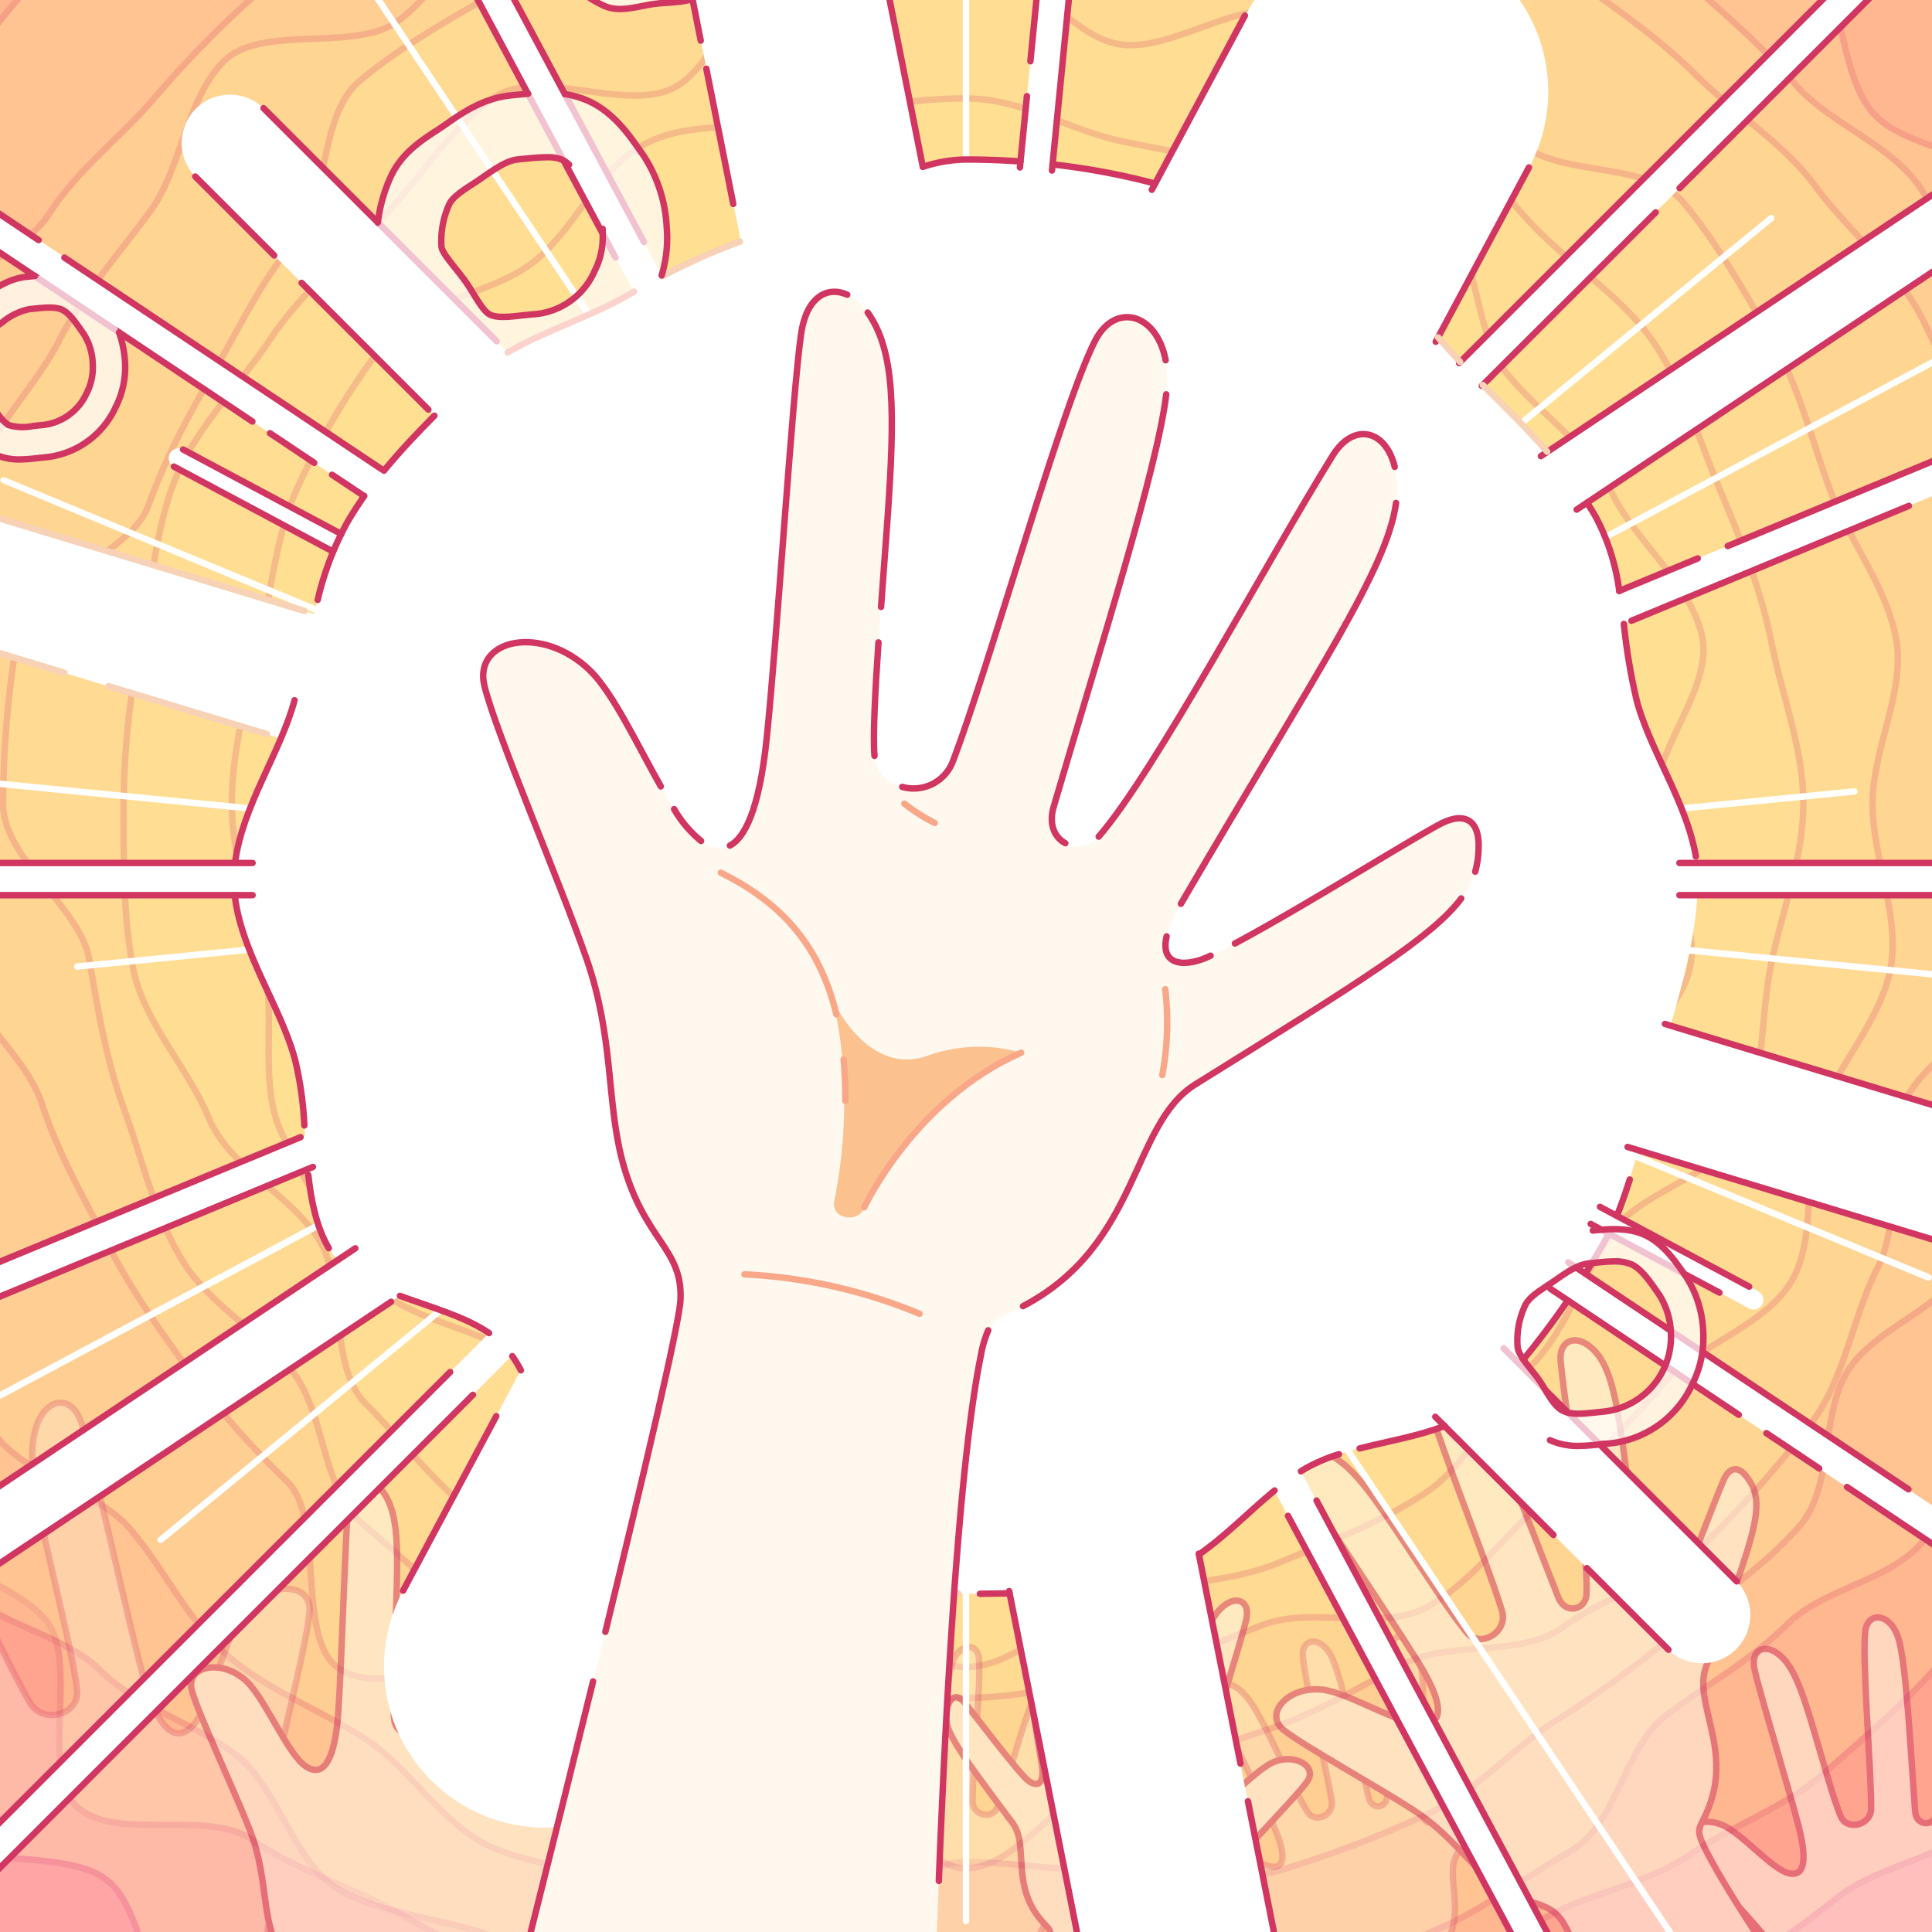 <svg id="Layer_1" data-name="Layer 1" xmlns="http://www.w3.org/2000/svg" xmlns:xlink="http://www.w3.org/1999/xlink" viewBox="0 0 300 300"><defs><style>.cls-1,.cls-11,.cls-12,.cls-16,.cls-6{fill:none;}.cls-2{clip-path:url(#clip-path);}.cls-3{fill:#ff898d;}.cls-4{opacity:0.3;}.cls-5{fill:#ffe394;}.cls-6,.cls-8,.cls-9{stroke:#d03661;}.cls-11,.cls-12,.cls-16,.cls-6,.cls-8,.cls-9{stroke-linecap:round;stroke-linejoin:round;}.cls-7,.cls-9{opacity:0.5;}.cls-14,.cls-8,.cls-9{fill:#fff8ee;}.cls-10,.cls-13{fill:#fff;}.cls-11{stroke:#f7d2b6;}.cls-12{stroke:#f46a54;}.cls-13{opacity:0.7;}.cls-15{fill:#fbc290;}.cls-16{stroke:#f9a789;}</style><clipPath id="clip-path"><rect class="cls-1" width="300" height="300"/></clipPath></defs><g class="cls-2"><rect class="cls-3" x="-8" y="-4.8" width="317.62" height="309.27"/><g class="cls-4"><path class="cls-5" d="M150,333.69c-8.25,0-16.38-7.2-24.37-8.16-8.17-1-17.25,1.9-25.09,0s-12-15.89-19.52-18.77-13.73-6.83-20.91-10.62S45.72,290.22,39,285.59s-21,.4-27-5,.45-23-5-29.15-15.54-7.34-20.18-14.05-13.26-10.79-17.07-18S-39,205.22-41.91,197.56s8.23-19.05,6.27-27-20.23-12.47-21.22-20.64c-1-8,11.1-16.86,11.1-25.11S-47.2,109-46.24,101c1-8.17-8-18.18-6.07-26s5.2-16.23,8.08-23.79A210.82,210.82,0,0,1-33.77,28.35C-30,21.12-23.6,14.85-19,8.16s4.24-18.44,9.64-24.53S15.25-15,21.35-20.44s8.08-15.1,14.79-19.75,8.13-18.89,15.36-22.7S68-68.37,75.64-71.28,91.58-78,99.55-79.92s17.46,1.26,25.63.27c8-1,16.57,2.17,24.82,2.17s15.44,8.32,23.44,9.28c8.17,1,16.43-2.55,24.27-.62s20.41-8.84,28-6,10,18.82,17.17,22.6,19.54-.18,26.22,4.45,2.63,22.85,8.72,28.25,16.12,5.89,21.52,12a196.19,196.19,0,0,1,15,18.86C319,18.06,320.2,26.26,324,33.49s2.25,15.72,5.16,23.38,7.25,13.53,9.22,21.5,2.56,14.94,3.55,23.11c1,8,8.86,15.06,8.86,23.31S343,140.12,342,148.11c-1,8.17,0,15.69-1.93,23.53s4.94,18.45,2.06,26-15.37,10.73-19.15,17.9,0,18.79-4.59,25.48S306.35,252.43,301,258.52s-11.56,11.33-17.66,16.74-14,8-20.74,12.62-14.74,5.75-22,9.56-9.14,19-16.79,21.93-19.67-9.24-27.63-7.28-12.28,23.53-20.45,24.52C167.71,337.57,158.25,333.69,150,333.69Z"/><path class="cls-6" d="M150,333.69c-8.25,0-16.38-7.2-24.37-8.16-8.17-1-17.25,1.9-25.09,0s-12-15.89-19.52-18.77-13.73-6.83-20.91-10.62S45.72,290.22,39,285.59s-21,.4-27-5,.45-23-5-29.15-15.54-7.34-20.18-14.05-13.26-10.79-17.07-18S-39,205.22-41.91,197.56s8.23-19.05,6.27-27-20.23-12.47-21.22-20.64c-1-8,11.1-16.86,11.1-25.11S-47.2,109-46.24,101c1-8.17-8-18.18-6.07-26s5.2-16.23,8.08-23.79A210.82,210.82,0,0,1-33.77,28.35C-30,21.12-23.6,14.85-19,8.16s4.24-18.44,9.64-24.53S15.25-15,21.35-20.44s8.08-15.1,14.79-19.75,8.13-18.89,15.36-22.7S68-68.37,75.64-71.28,91.58-78,99.55-79.92s17.46,1.26,25.63.27c8-1,16.57,2.17,24.82,2.17s15.44,8.32,23.44,9.28c8.17,1,16.43-2.55,24.27-.62s20.41-8.84,28-6,10,18.82,17.17,22.6,19.54-.18,26.22,4.45,2.63,22.85,8.72,28.25,16.12,5.89,21.52,12a196.19,196.19,0,0,1,15,18.86C319,18.06,320.2,26.26,324,33.49s2.25,15.72,5.16,23.38,7.25,13.53,9.22,21.5,2.56,14.94,3.55,23.11c1,8,8.86,15.06,8.86,23.31S343,140.12,342,148.11c-1,8.17,0,15.69-1.93,23.53s4.94,18.45,2.06,26-15.37,10.73-19.15,17.9,0,18.79-4.59,25.48S306.35,252.43,301,258.52s-11.56,11.33-17.66,16.74-14,8-20.74,12.62-14.74,5.75-22,9.56-9.14,19-16.79,21.93-19.67-9.24-27.63-7.28-12.28,23.53-20.45,24.52C167.71,337.57,158.25,333.69,150,333.69Z"/></g><g class="cls-4"><path class="cls-5" d="M150,321.54c-8.29,0-17-5.78-25-6.83a195.09,195.09,0,0,1-24.51-5.1c-8-2.14-15.95-5.55-23.45-8.66s-17.36-3.44-24.4-7.52-9.5-16-16-20.94-15.39-7.42-21.17-13.2S-2.21,251.9-7.19,245.41s-4.78-17.65-8.89-24.74S-28,207.42-31.18,199.83s5.07-19.34,2.94-27.29,2.12-16.23,1-24.42c-1-8-17.06-15-17.06-23.33s3.33-17,4.38-25C-38.8,91.61-29.79,85-27.69,77.19S-25.37,61-22.25,53.45s7.57-14.32,11.65-21.36S-8.17,13.71-3.19,7.24a201.66,201.66,0,0,1,16.63-19c5.78-5.77,22,.68,28.49-4.31S49.3-33.27,56.39-37.37,66.69-54.89,74.27-58s21,10.25,28.93,8.12,13.11-18,21.3-19.06c8-1,17.21,10.84,25.5,10.84s15.37,4.35,23.38,5.4c8.18,1.07,16.15-1.34,24,.76s16.94.28,24.44,3.4,16.94,3.38,24,7.46,7,18.51,13.49,23.49,15.84,5.76,21.62,11.53,4.55,16.68,9.54,23.16,19.12,6.16,23.23,13.25a190.14,190.14,0,0,1,10.95,22.17c3.12,7.49-3.23,17.88-1.1,25.83s13.26,13.57,14.33,21.76c1.05,8-1.3,16.44-1.3,24.72s-5.4,15.71-6.45,23.71c-1.07,8.19,13.56,19.79,11.46,27.61s-15.38,12.85-18.5,20.35-7.87,14.28-11.95,21.32-7.31,14.73-12.28,21.19-15.61,7.48-21.39,13.25-12.32,9.17-18.81,14.16-7.66,16.92-14.75,21-13.79,9.29-21.37,12.44-14.56,9.4-22.51,11.53-17.52-3.21-25.71-2.13C166.28,310.28,158.29,321.54,150,321.54Z"/><path class="cls-6" d="M150,321.54c-8.29,0-17-5.78-25-6.83a195.09,195.09,0,0,1-24.51-5.1c-8-2.14-15.95-5.55-23.45-8.66s-17.36-3.44-24.4-7.52-9.5-16-16-20.94-15.39-7.42-21.17-13.2S-2.21,251.9-7.19,245.41s-4.78-17.65-8.89-24.74S-28,207.42-31.18,199.83s5.07-19.34,2.94-27.29,2.12-16.23,1-24.42c-1-8-17.06-15-17.06-23.33s3.33-17,4.38-25C-38.8,91.61-29.79,85-27.69,77.19S-25.37,61-22.25,53.45s7.57-14.32,11.65-21.36S-8.17,13.71-3.19,7.24a201.66,201.66,0,0,1,16.63-19c5.78-5.77,22,.68,28.49-4.31S49.3-33.27,56.39-37.37,66.69-54.89,74.27-58s21,10.25,28.93,8.12,13.11-18,21.3-19.06c8-1,17.21,10.84,25.5,10.84s15.37,4.35,23.38,5.4c8.18,1.07,16.15-1.34,24,.76s16.94.28,24.44,3.4,16.94,3.38,24,7.46,7,18.51,13.49,23.49,15.84,5.76,21.62,11.53,4.55,16.68,9.54,23.16,19.12,6.16,23.23,13.25a190.14,190.14,0,0,1,10.95,22.17c3.12,7.49-3.23,17.88-1.1,25.83s13.26,13.57,14.33,21.76c1.05,8-1.3,16.44-1.3,24.72s-5.4,15.71-6.45,23.71c-1.07,8.19,13.56,19.79,11.46,27.61s-15.38,12.85-18.5,20.35-7.87,14.28-11.95,21.32-7.31,14.73-12.28,21.19-15.61,7.48-21.39,13.25-12.32,9.17-18.81,14.16-7.66,16.92-14.75,21-13.79,9.29-21.37,12.44-14.56,9.4-22.51,11.53-17.52-3.21-25.71-2.13C166.28,310.28,158.29,321.54,150,321.54Z"/></g><g class="cls-4"><path class="cls-5" d="M150,289.14c-8.32,0-16.92,10.24-24.93,9.09a174.21,174.21,0,0,1-24.34-5.62c-7.93-2.33-17.25-2.52-24.66-5.92S63.57,274.42,56.7,270s-15.15-7.53-21.34-12.9-9.86-13.57-15.24-19.77S3.14,229-1.32,222s-3.61-17.45-7-24.94-1.18-16.86-3.51-24.79S-20.8,157.72-22,149.51c-1.14-8,2.91-16.4,2.91-24.72a165.34,165.34,0,0,1,2.08-24c1.17-8.21-4.87-18-2.58-25.77s3.46-17.12,6.86-24.53S3.14,40.14,7.57,33.27,18.42,21.62,23.79,15.44a164.86,164.86,0,0,1,16.72-17C46.7-6.94,51.66-13,58.57-17.5s15.23-4.78,22.72-8.21,11-16.72,18.93-19,17.09.41,25.29-.77c8-1.14,16.17-5.1,24.49-5.1s15.62,9.92,23.63,11.06c8.21,1.18,14.94,4.13,22.73,6.42s16.71.19,24.12,3.58,10.44,13.28,17.31,17.71S255-8.95,261.23-3.58,273.47,7,278.84,13.16s15.08,9.37,19.53,16.28,13.24,12.49,16.67,20-3.69,19.39-1.36,27.32,9.36,14.8,10.53,23c1.15,8-7.2,16.72-7.2,25s4.19,16.44,3.05,24.45c-1.18,8.21,3.51,18,1.22,25.84s-12.39,13.3-15.79,20.71-14.07,10.14-18.49,17-2.17,18-7.54,24.17S267.22,247.55,261,252.92a169.21,169.21,0,0,1-19.49,14.32c-6.87,4.43-12.39,11-19.88,14.47a172.14,172.14,0,0,1-23,8.74c-7.79,2.29-16.7-1.81-24.9-.63C165.72,291,158.32,289.14,150,289.14Z"/><path class="cls-6" d="M150,289.14c-8.32,0-16.92,10.24-24.93,9.09a174.21,174.21,0,0,1-24.34-5.62c-7.93-2.33-17.25-2.52-24.66-5.92S63.57,274.42,56.7,270s-15.15-7.53-21.34-12.9-9.86-13.57-15.24-19.77S3.14,229-1.32,222s-3.61-17.45-7-24.94-1.18-16.86-3.51-24.79S-20.8,157.72-22,149.51c-1.14-8,2.91-16.4,2.91-24.72a165.34,165.34,0,0,1,2.08-24c1.17-8.21-4.87-18-2.58-25.77s3.46-17.12,6.86-24.53S3.14,40.14,7.57,33.27,18.42,21.62,23.79,15.44a164.86,164.86,0,0,1,16.72-17C46.7-6.94,51.66-13,58.57-17.5s15.23-4.78,22.72-8.21,11-16.72,18.93-19,17.09.41,25.29-.77c8-1.14,16.17-5.1,24.49-5.1s15.62,9.92,23.63,11.06c8.21,1.18,14.94,4.13,22.73,6.42s16.71.19,24.12,3.58,10.44,13.28,17.31,17.71S255-8.95,261.23-3.58,273.47,7,278.84,13.16s15.08,9.37,19.53,16.28,13.24,12.49,16.67,20-3.69,19.39-1.36,27.32,9.36,14.8,10.53,23c1.15,8-7.2,16.72-7.2,25s4.19,16.44,3.05,24.45c-1.18,8.21,3.51,18,1.22,25.84s-12.39,13.3-15.79,20.71-14.07,10.14-18.49,17-2.17,18-7.54,24.17S267.22,247.55,261,252.92a169.21,169.21,0,0,1-19.49,14.32c-6.87,4.43-12.39,11-19.88,14.47a172.14,172.14,0,0,1-23,8.74c-7.79,2.29-16.7-1.81-24.9-.63C165.72,291,158.32,289.14,150,289.14Z"/></g><g class="cls-4"><path class="cls-5" d="M150,290.12c-8.37,0-15.18-17.6-23.2-18.86-8.23-1.3-19.48,11.31-27.24,8.78S88.42,263.72,81.13,260s-22,3.81-28.62-1-2-23-7.83-28.86a142.87,142.87,0,0,1-15.49-17.57c-4.83-6.64-8.9-12.4-12.67-19.76s-7.41-13.5-10-21.39S-5,157.77-6.28,149.54c-1.26-8-8.83-16.38-8.83-24.75s3.91-17.3,5.18-25.32A165.17,165.17,0,0,1-4.19,74.7C-1.62,66.81,5.4,60.31,9.12,53s9.4-13.6,14.23-20.23,5.58-17.43,11.4-23.25,20.35-1.37,27-6.22S72-10.22,79.31-14s13.31-11,21.2-13.58,16.77-1,25-2.28c8-1.27,16.12-7.71,24.49-7.71s16.84,4.1,24.86,5.37c8.23,1.3,18.11-1.7,25.87.83s13.42,12.19,20.71,15.92S237-8.87,243.59-4s13.85,9.75,19.67,15.57,13.81,10.73,18.67,17.4,12.66,12.89,16.43,20.25a175.16,175.16,0,0,1,9.84,24.2c2.53,7.76-7.9,19.16-6.6,27.39,1.26,8,1.17,15.64,1.17,24s10.88,17.69,9.62,25.71c-1.3,8.23-14.44,13.77-17,21.53s-.14,17.58-3.87,24.87-5.06,16.91-9.89,23.54a169.47,169.47,0,0,1-16.86,19.15c-5.82,5.82-15.32,8.1-22,13s-17.44,2-24.8,5.77S204.6,266,196.71,268.6s-14.63,5.49-22.86,6.79C165.83,276.65,158.37,290.12,150,290.12Z"/><path class="cls-6" d="M150,290.12c-8.37,0-15.18-17.6-23.2-18.86-8.23-1.3-19.48,11.31-27.24,8.78S88.42,263.72,81.13,260s-22,3.81-28.62-1-2-23-7.83-28.86a142.87,142.87,0,0,1-15.49-17.57c-4.83-6.64-8.9-12.4-12.67-19.76s-7.41-13.5-10-21.39S-5,157.77-6.28,149.54c-1.26-8-8.83-16.38-8.83-24.75s3.91-17.3,5.18-25.32A165.17,165.17,0,0,1-4.19,74.7C-1.62,66.81,5.4,60.31,9.12,53s9.4-13.6,14.23-20.23,5.58-17.43,11.4-23.25,20.35-1.37,27-6.22S72-10.22,79.31-14s13.31-11,21.2-13.58,16.77-1,25-2.28c8-1.27,16.12-7.71,24.49-7.71s16.84,4.1,24.86,5.37c8.23,1.3,18.11-1.7,25.87.83s13.42,12.19,20.71,15.92S237-8.87,243.59-4s13.85,9.75,19.67,15.57,13.81,10.73,18.67,17.4,12.66,12.89,16.43,20.25a175.16,175.16,0,0,1,9.84,24.2c2.53,7.76-7.9,19.16-6.6,27.39,1.26,8,1.17,15.64,1.17,24s10.88,17.69,9.62,25.71c-1.3,8.23-14.44,13.77-17,21.53s-.14,17.58-3.87,24.87-5.06,16.91-9.89,23.54a169.47,169.47,0,0,1-16.86,19.15c-5.82,5.82-15.32,8.1-22,13s-17.44,2-24.8,5.77S204.6,266,196.71,268.6s-14.63,5.49-22.86,6.79C165.83,276.65,158.37,290.12,150,290.12Z"/></g><g class="cls-4"><path class="cls-5" d="M150,263.65c-8.43,0-17.94,9.89-26,8.48-8.25-1.45-16.47-6.76-24.17-9.57s-16.48-5.91-23.6-10-13.66-10.72-20-16-5.71-17.47-11-23.81-13-10.3-17.2-17.49-5.84-15-8.7-22.85-4.05-15.29-5.5-23.54c-1.41-8-13.35-15.58-13.35-24a157.51,157.51,0,0,1,2.24-26C4.18,90.58,20.2,86.29,23,78.59s6.22-14,10.35-21.12,7.15-13.76,12.47-20.08,3.68-19.47,10-24.8S70,2.89,77.22-1.28,92-10.2,99.83-13.06s16.68-3.84,24.93-5.29c8-1.42,16.81,7.18,25.24,7.18s16.7-5.72,24.73-4.31c8.25,1.45,16.93,1.82,24.63,4.63S213-.89,220.16,3.24s9.54,13.7,15.86,19,20,2.78,25.31,9.12,9.58,14,13.75,21.2,6.19,15.57,9.05,23.4S293,91.07,294.45,99.32c1.42,8-3.68,17-3.68,25.47s4.25,17.29,2.84,25.32c-1.45,8.25-8.26,15.21-11.07,22.91s-.17,18.69-4.29,25.81S263.18,209,257.87,215.3a140.78,140.78,0,0,1-17.51,17.19c-6.32,5.32-11.26,12.72-18.44,16.88s-17.72,0-25.55,2.85-14.25,6.48-22.5,7.93C165.84,261.56,158.43,263.65,150,263.65Z"/><path class="cls-6" d="M150,263.65c-8.43,0-17.94,9.89-26,8.48-8.25-1.45-16.47-6.76-24.17-9.57s-16.48-5.91-23.6-10-13.66-10.72-20-16-5.71-17.47-11-23.81-13-10.3-17.2-17.49-5.84-15-8.7-22.85-4.05-15.29-5.5-23.54c-1.41-8-13.35-15.58-13.35-24a157.51,157.51,0,0,1,2.24-26C4.18,90.58,20.2,86.29,23,78.59s6.22-14,10.35-21.12,7.15-13.76,12.47-20.08,3.68-19.47,10-24.8S70,2.89,77.22-1.28,92-10.2,99.83-13.06s16.68-3.84,24.93-5.29c8-1.42,16.81,7.18,25.24,7.18s16.7-5.72,24.73-4.31c8.25,1.45,16.93,1.82,24.63,4.63S213-.89,220.16,3.24s9.54,13.7,15.86,19,20,2.78,25.31,9.12,9.58,14,13.75,21.2,6.19,15.57,9.05,23.4S293,91.07,294.45,99.32c1.42,8-3.68,17-3.68,25.47s4.25,17.29,2.84,25.32c-1.45,8.25-8.26,15.21-11.07,22.91s-.17,18.69-4.29,25.81S263.18,209,257.87,215.3a140.78,140.78,0,0,1-17.51,17.19c-6.32,5.32-11.26,12.72-18.44,16.88s-17.72,0-25.55,2.85-14.25,6.48-22.5,7.93C165.84,261.56,158.43,263.65,150,263.65Z"/></g><g class="cls-4"><path class="cls-5" d="M150,258.85c-8.5,0-16.35-9.87-24.38-11.47a121.4,121.4,0,0,1-23.56-6.82c-7.75-3.22-19.73.42-26.62-4.19S62.7,223.86,56.81,218s-2.88-19-7.53-25.91S35.6,181.25,32.38,173.5s-10-14.72-11.68-23c-1.6-8-1.51-17.21-1.51-25.71a133.59,133.59,0,0,1,2.72-25.47C23.55,91,24.21,81.62,27.38,74S37.38,59.52,42,52.63,53.32,39.88,59.2,34s10.6-14.2,17.54-18.85,19.6,2,27.34-1.25S115.4-5.95,123.67-7.6c8-1.59,17.83.93,26.33.93S165.43,5.22,173.47,6.82c8.27,1.64,19.65-7.7,27.27-4.53s13.89,10.84,20.78,15.45S233,30,238.9,35.89s13.36,10.54,18,17.47,7,15.16,10.26,22.91,6.31,15.36,7.95,23.64c1.59,8,4.91,16.38,4.91,24.88s-3.36,16.84-5,24.88c-1.64,8.27-1.08,17.54-4.25,25.16s-16.12,9.93-20.73,16.81-6.64,14.83-12.53,20.71-9.15,14.76-16.09,19.41-14.94,7.61-22.68,10.83-16.14,3.1-24.42,4.74C166.34,248.93,158.5,258.85,150,258.85Z"/><path class="cls-6" d="M150,258.85c-8.5,0-16.35-9.87-24.38-11.47a121.4,121.4,0,0,1-23.56-6.82c-7.75-3.22-19.73.42-26.62-4.19S62.7,223.86,56.81,218s-2.88-19-7.53-25.91S35.6,181.25,32.38,173.5s-10-14.72-11.68-23c-1.6-8-1.51-17.21-1.51-25.71a133.59,133.59,0,0,1,2.72-25.47C23.55,91,24.21,81.62,27.38,74S37.38,59.52,42,52.63,53.32,39.88,59.2,34s10.6-14.2,17.54-18.85,19.6,2,27.34-1.25S115.4-5.95,123.67-7.6c8-1.59,17.83.93,26.33.93S165.43,5.22,173.47,6.82c8.27,1.64,19.65-7.7,27.27-4.53s13.89,10.84,20.78,15.45S233,30,238.9,35.89s13.36,10.54,18,17.47,7,15.16,10.26,22.91,6.31,15.36,7.95,23.64c1.59,8,4.91,16.38,4.91,24.88s-3.36,16.84-5,24.88c-1.64,8.27-1.08,17.54-4.25,25.16s-16.12,9.93-20.73,16.81-6.64,14.83-12.53,20.71-9.15,14.76-16.09,19.41-14.94,7.61-22.68,10.83-16.14,3.1-24.42,4.74C166.34,248.93,158.5,258.85,150,258.85Z"/></g><g class="cls-4"><path class="cls-5" d="M150,242.53c-8.59,0-16.07-10.26-24.11-12.09-8.3-1.89-18.82,2.66-26.31-1s-12-13-18.5-18.26-18.49-6-23.74-12.54S47.45,183.55,43.77,176,42.9,158,41,149.66c-1.84-8-5-16.28-5-24.87s2.47-17,4.3-25c1.89-8.3,2.61-17.31,6.23-24.8a118.58,118.58,0,0,1,13.38-22c5.25-6.57,16.4-7.11,23-12.36S93,25.81,100.57,22.13s16.9-1.62,25.2-3.52c8-1.83,15.64-3.32,24.23-3.32s15.47,4.65,23.51,6.49c8.29,1.89,15.69,2.41,23.18,6s20,0,26.53,5.17,5.42,18.35,10.67,24.92,12.7,11,16.38,18.61,12.1,13.91,14,22.21c1.84,8-7.4,17.48-7.4,26.07s7.34,17.6,5.51,25.64c-1.89,8.3-12.05,13.42-15.67,20.91s-4.95,15.91-10.17,22.45-13,9.71-19.59,15-11.15,12.43-18.76,16.11-14.09,11.09-22.38,13C167.76,239.68,158.59,242.53,150,242.53Z"/><path class="cls-6" d="M150,242.53c-8.59,0-16.07-10.26-24.11-12.09-8.3-1.89-18.82,2.66-26.31-1s-12-13-18.5-18.26-18.49-6-23.74-12.54S47.45,183.55,43.77,176,42.9,158,41,149.66c-1.84-8-5-16.28-5-24.87s2.47-17,4.3-25c1.89-8.3,2.61-17.31,6.23-24.8a118.58,118.58,0,0,1,13.38-22c5.25-6.57,16.4-7.11,23-12.36S93,25.81,100.57,22.13s16.9-1.62,25.2-3.52c8-1.83,15.64-3.32,24.23-3.32s15.47,4.65,23.51,6.49c8.29,1.89,15.69,2.41,23.18,6s20,0,26.53,5.17,5.42,18.35,10.67,24.92,12.7,11,16.38,18.61,12.1,13.91,14,22.21c1.84,8-7.4,17.48-7.4,26.07s7.34,17.6,5.51,25.64c-1.89,8.3-12.05,13.42-15.67,20.91s-4.95,15.91-10.17,22.45-13,9.71-19.59,15-11.15,12.43-18.76,16.11-14.09,11.09-22.38,13C167.76,239.68,158.59,242.53,150,242.53Z"/></g><g class="cls-4"><path class="cls-5" d="M150,351c-8.22,0-16.5-7.89-24.49-8.79-8.15-.91-13.13-16.36-21-18.15s-14.54-3.23-22.16-5.9-16.33-.31-23.61-3.83-22.53,6.77-29.39,2.45S23,297.07,16.67,292s-20.88-1.51-26.62-7.26-2.81-19.76-7.89-26.12A211.84,211.84,0,0,1-32,239.11c-4.32-6.86-12-11.85-15.59-19.19s6.16-19.52,3.45-27.23S-59.35,181-61.17,173s3.82-16.57,2.91-24.72c-.9-8-2.76-15.25-2.76-23.47s-2-15.91-1.14-23.9c.91-8.16-5-17.39-3.21-25.25S-64,58.48-61.3,50.86s9.89-14.07,13.41-21.35,16.25-9.25,20.57-16.11-2-21.26,3-27.6S-7.13-20.85-1.39-26.6s13.93-8,20.29-13,4-22.63,10.84-27S51.64-60.73,59-64.28s12.19-11.53,19.9-14.23,16.45.53,24.43-1.29,13.29-18.63,21.44-19.54c8-.9,17,13.42,25.25,13.42s16.48-7.35,24.47-6.46c8.15.91,14.84,8.68,22.7,10.48s16.56.07,24.18,2.74S235-70.41,242.28-66.89s23.17-7.28,30-3,.24,27.92,6.58,33S294.27-31,300-25.22A207.39,207.39,0,0,1,316-7.59c5.06,6.34,2.77,16.74,7.11,23.63s19.78,6.81,23.32,14.15-1.73,17.83,1,25.54,13.07,12.63,14.89,20.61-.68,16.35.23,24.5c.9,8,11.19,15.73,11.19,24s-1.11,17-2,25c-.91,8.15-13,14.39-14.8,22.25s12.9,21.14,10.23,28.76-22.91,8.55-26.44,15.84-12.87,10.32-17.19,17.17-5.78,14.39-10.84,20.73.95,22.43-4.8,28.18-16.18,6.78-22.53,11.86a218.44,218.44,0,0,1-19.92,14c-6.85,4.33-13.7,8.76-21,12.31a219.38,219.38,0,0,1-22.69,8.92c-7.62,2.67-12.61,17.25-20.59,19.07S181.72,333,173.57,333.91C165.58,334.81,158.22,351,150,351Z"/><path class="cls-6" d="M150,351c-8.22,0-16.5-7.89-24.49-8.79-8.15-.91-13.13-16.36-21-18.15s-14.54-3.23-22.16-5.9-16.33-.31-23.61-3.83-22.53,6.77-29.39,2.45S23,297.07,16.67,292s-20.88-1.51-26.62-7.26-2.81-19.76-7.89-26.12A211.84,211.84,0,0,1-32,239.11c-4.32-6.86-12-11.85-15.59-19.19s6.16-19.52,3.45-27.23S-59.35,181-61.17,173s3.82-16.57,2.91-24.72c-.9-8-2.76-15.25-2.76-23.47s-2-15.91-1.14-23.9c.91-8.16-5-17.39-3.21-25.25S-64,58.48-61.3,50.86s9.89-14.07,13.41-21.35,16.25-9.25,20.57-16.11-2-21.26,3-27.6S-7.13-20.85-1.39-26.6s13.93-8,20.29-13,4-22.63,10.84-27S51.64-60.73,59-64.28s12.19-11.53,19.9-14.23,16.45.53,24.43-1.29,13.29-18.63,21.44-19.54c8-.9,17,13.42,25.25,13.42s16.48-7.35,24.47-6.46c8.15.91,14.84,8.68,22.7,10.48s16.56.07,24.18,2.74S235-70.41,242.28-66.89s23.17-7.28,30-3,.24,27.92,6.58,33S294.27-31,300-25.22A207.39,207.39,0,0,1,316-7.59c5.06,6.34,2.77,16.74,7.11,23.63s19.78,6.81,23.32,14.15-1.73,17.83,1,25.54,13.07,12.63,14.89,20.61-.68,16.35.23,24.5c.9,8,11.19,15.73,11.19,24s-1.11,17-2,25c-.91,8.15-13,14.39-14.8,22.25s12.9,21.14,10.23,28.76-22.91,8.55-26.44,15.84-12.87,10.32-17.19,17.17-5.78,14.39-10.84,20.73.95,22.43-4.8,28.18-16.18,6.78-22.53,11.86a218.44,218.44,0,0,1-19.92,14c-6.85,4.33-13.7,8.76-21,12.31a219.38,219.38,0,0,1-22.69,8.92c-7.62,2.67-12.61,17.25-20.59,19.07S181.72,333,173.57,333.91C165.58,334.81,158.22,351,150,351Z"/></g><g class="cls-7"><path class="cls-8" d="M277.69,290.86c1.15.29,3.61.43,1.58-7.36-1.63-6.21-6-20.55-6.81-24.17-.71-3.19,1.48-4,3.39-2.7,2.43,1.64,3.73,5.13,5.65,11.54,1.49,5,3.4,11.9,4.39,14s4.64,1.28,4.66-1.36c0-6.44-1.42-22.83-.92-27.46.34-3.27,4.16-3,5.29,1.53s1.7,16.12,2.46,26.35c.17,2.33,2.65,2.36,3.26.75,1.82-4.86,3.8-19.86,5.26-27.18.48-2.4,2.51-2.67,3.84-.69,2.43,3.62.57,10-2.88,30-.76,4.44,1.45,3.85,2.85,2.37,3.06-3.22,8.67-10.62,10.42-12.63,1.14-1.29,2.15-1.06,2.69.4,1.38,3.7-.63,6.24-11.2,20-2.86,3.73.3,10.48-5.15,16.59-1.29,1.44-1.76,1.33-1.37,3.8,1.63,10.25,11.41,38.48,11.41,38.48l-24.43,9.17s-4.62-41.27-5.59-44.34-3.42-2.63-6.38-6.77c-2.26-3.17-3.16-7-6.51-11s-10.11-11.05-11.82-13.55,2-4.85,5.77-3.2C270.49,284.7,275.14,290.22,277.69,290.86Z"/><path class="cls-9" d="M197.49,289.86c1,.08,3-.14.3-6.33-2.19-4.94-7.77-16.26-8.93-19.16-1-2.55.69-3.52,2.45-2.7,2.24,1,3.8,3.76,6.26,8.82,1.92,4,4.44,9.42,5.55,11s4,.43,3.68-1.77c-.84-5.35-4.27-18.77-4.49-22.68-.16-2.77,3.05-3.08,4.61.55s3.59,13.16,5.61,21.55c.46,1.91,2.52,1.61,2.81.18.86-4.28.46-17,.68-23.29.08-2.06,1.72-2.55,3.1-1.09,2.51,2.68,1.82,8.2,1.67,25.28,0,3.8,1.73,3,2.69,1.59,2.11-3.09,5.76-10,7-11.91.76-1.23,1.63-1.17,2.28,0,1.65,2.89.33,5.27-6.58,18.14-1.88,3.49,1.66,8.67-2,14.48-.87,1.37-1.28,1.35-.62,3.34,2.75,8.3,14.7,30.41,14.7,30.41l-19,10.94s-9.43-33.65-10.66-36.08-3.19-1.72-6.21-4.75c-2.31-2.33-3.57-5.36-6.9-8.25s-9.9-7.8-11.66-9.65,1-4.3,4.36-3.44C190.67,285.71,195.28,289.67,197.49,289.86Z"/><path class="cls-9" d="M161.31,288c-.93.22-2.92.31-1.21-6,1.37-5,5-16.56,5.72-19.47.6-2.57-1.16-3.24-2.71-2.21-2,1.3-3.06,4.11-4.67,9.27-1.25,4-2.86,9.58-3.68,11.26s-3.76,1-3.75-1.14c0-5.21,1.35-18.43,1-22.17-.25-2.65-3.34-2.49-4.29,1.18s-1.52,13-2.23,21.26c-.16,1.88-2.16,1.89-2.64.58-1.43-3.94-2.88-16.08-4-22-.37-1.94-2-2.17-3.1-.59-2,2.9-.55,8.05,2.05,24.24.58,3.6-1.2,3.1-2.32,1.89-2.44-2.63-6.9-8.66-8.31-10.3-.9-1.06-1.72-.87-2.17.3-1.15,3,.45,5,8.86,16.27,2.28,3-.33,8.47,4,13.45,1,1.17,1.41,1.09,1.07,3.08-1.41,8.27-9.57,31-9.57,31L149,345.56s4.11-33.3,4.93-35.78,2.78-2.09,5.2-5.41c1.86-2.53,2.62-5.59,5.37-8.81s8.27-8.84,9.68-10.85-1.59-3.93-4.64-2.63C167.18,283.09,163.38,287.51,161.31,288Z"/><path class="cls-8" d="M188.38,280.38c-1,.25-3.3.35-1.36-6.76,1.55-5.66,5.7-18.75,6.48-22.05.68-2.91-1.31-3.67-3.08-2.5-2.24,1.47-3.46,4.65-5.28,10.5-1.42,4.58-3.24,10.86-4.17,12.76s-4.26,1.12-4.25-1.3c0-5.89,1.54-20.87,1.13-25.11-.28-3-3.78-2.81-4.86,1.34s-1.72,14.73-2.52,24.08c-.18,2.13-2.45,2.14-3,.65-1.62-4.46-3.27-18.2-4.53-24.92-.42-2.2-2.27-2.46-3.51-.67-2.26,3.29-.62,9.12,2.32,27.45.66,4.08-1.36,3.51-2.63,2.15-2.77-3-7.82-9.81-9.4-11.67-1-1.2-1.95-1-2.47.34-1.3,3.37.51,5.71,10,18.42,2.58,3.45-.38,9.6,4.55,15.24,1.16,1.33,1.59,1.24,1.21,3.49-1.6,9.37-10.84,35.09-10.84,35.09l22.26,8.65s4.65-37.71,5.58-40.52,3.15-2.37,5.9-6.13c2.1-2.87,3-6.34,6.07-10s9.37-10,11-12.28-1.8-4.45-5.25-3C195,274.81,190.73,279.81,188.38,280.38Z"/><path class="cls-9" d="M29.73,268.18c-1.34,1.27-4.57,3.33-7.75-8.79-2.53-9.66-7.52-32.45-9.19-38-1.46-4.87-5-4.29-6.65-1.08-2,4.08-1.15,9.81,1.14,20,1.8,7.95,4.44,18.74,4.7,22.32s-5.32,5.28-7.36,1.7c-5-8.7-15.47-32-19.67-37.94-3-4.18-7.95-.93-6,6.11,1.88,6.82,10,23.15,16.74,37.61,1.54,3.28-1.78,5.22-3.84,3.49-6.19-5.2-20.28-24-27.85-32.85-2.48-2.89-5.43-1.71-5.73,2-.54,6.76,6.82,14,26.74,38.45,4.42,5.45,1,6.33-2.06,5.4-6.6-2-19.85-7.81-23.76-9.19-2.53-.9-3.71.19-3.34,2.59.94,6.07,5.6,8,30.43,18.6C-7,301.46-6.15,313,5.9,317.16c2.84,1,3.4.47,4.74,4.11,5.61,15.15,13.85,60.88,13.85,60.88L64.62,376s-25.19-59.49-26.21-64.41,2.63-6.16,3.49-14c.65-6-1-11.85.46-19.87s5.3-22.69,5.71-27.39-6.43-5-10.26.06C34.8,254.33,32.7,265.36,29.73,268.18Z"/><path class="cls-8" d="M47.53,274.31c1.29.83,4.25,2,5-8.39.56-8.28,1.08-27.69,1.58-32.46.44-4.2,3.46-4.29,5.28-1.92,2.3,3,2.46,7.83,2.17,16.49-.22,6.78-.71,16-.35,19s5.17,3.48,6.28.24c2.69-7.88,7.64-28.59,10.14-34.07,1.78-3.87,6.36-2,5.88,4.06-.47,5.86-4.55,20.47-7.82,33.33-.74,2.93,2.28,4,3.69,2.26C83.58,267.61,92.16,250,97,241.63c1.58-2.74,4.17-2.24,5,.74,1.5,5.44-3.4,12.46-15.84,35.59-2.77,5.14.19,5.32,2.52,4.08,5.08-2.69,15-9.47,18-11.21,1.93-1.13,3.06-.42,3.13,1.59.18,5.11-3.33,7.4-22,19.95-5.05,3.4-4,13-13.15,18.24-2.17,1.24-2.7.91-3.23,4.1-2.22,13.25-1.82,51.9-1.82,51.9l-33.75,1.22s11.3-52.53,11.36-56.71-3.1-4.63-5-10.93c-1.48-4.81-1-9.84-3.48-16.16s-7.87-17.71-8.94-21.49,4.47-5.11,8.4-1.55C41.22,263.79,44.66,272.47,47.53,274.31Z"/><path class="cls-8" d="M221,267.77c1.55-.09,4.7-.87-.9-9.86-4.46-7.17-15.57-23.49-18-27.72-2.13-3.73.3-5.6,3.21-4.72,3.69,1.12,6.69,5,11.59,12.31,3.84,5.72,8.93,13.61,11,15.86s6.33-.21,5.32-3.54C230.75,242,222.52,222,221.33,216c-.84-4.25,4-5.43,7.25-.15,3.1,5.12,8.42,19.59,13.37,32.14,1.13,2.86,4.25,1.94,4.39-.33.4-6.82-3-26.43-4-36.2-.33-3.2,2.11-4.33,4.55-2.36,4.47,3.59,4.61,12.3,8.09,38.77.77,5.88,3.32,4.28,4.51,1.87,2.58-5.24,6.74-16.73,8.16-19.94.92-2.07,2.28-2.16,3.53-.54,3.19,4.11,1.65,8.08-6.25,29.5-2.15,5.81,4.46,13.07,0,22.86-1.05,2.32-1.68,2.36-.23,5.31,6.05,12.25,29.36,43.89,29.36,43.89l-27.12,21.07S245,301.81,242.59,298.32s-5.31-2-10.64-6c-4.08-3.1-6.69-7.51-12.48-11.26s-17-9.94-20.14-12.42.64-6.87,6-6.27C209.53,262.84,217.52,268,221,267.77Z"/></g><path class="cls-10" d="M263.63,136.68c0,9.69-3.59,19.9-6,28.84-2.47,9.25-4.3,20-9,28.12a120.37,120.37,0,0,1-17.88,23.82c-6.67,6.67-19.84,5.8-28,10.55S188.25,242.4,179,244.87c-8.94,2.39-19.3,2.61-29,2.61s-17.46-9.92-26.39-12.31c-9.25-2.47-22.77,5.36-30.86.67S84.66,215.36,78,208.7,55.81,202,51.05,193.82s-2.75-20-5.22-29.22c-2.39-8.94-9.5-18.23-9.5-27.92s7-19,9.41-27.94c2.47-9.25,3.48-19.45,8.16-27.55S66,66,72.67,59.34,89.34,50.55,97.55,45.8a110.15,110.15,0,0,1,17.35-8.29c2.53-.92,5.14-1.75,7.87-2.48,8.94-2.39,17.55-10.26,27.24-10.26a116.05,116.05,0,0,1,29,3.64c9.25,2.47,20.24,4.27,28.34,9s14.55,14.09,21.22,20.76S243,72,247.77,80.23s3.89,19.3,6.36,28.55C256.52,117.72,263.63,127,263.63,136.68Z"/><path class="cls-10" d="M381.08,134H180.49L288,123.39a.49.49,0,0,0,.45-.54.51.51,0,0,0-.55-.45L180.21,133l4.34-8.13,137.2-56.83a2.5,2.5,0,0,0-1.91-4.62l-131.57,54.5.83-1.55,1.65-1.11L354,28a.49.49,0,0,0,.21-.67.5.5,0,0,0-.68-.21L199.24,109.6,344.92,12.26A5,5,0,1,0,339.36,4L199.1,97.67l.78-1.47,75.48-61.95a.5.5,0,0,0,.07-.7.52.52,0,0,0-.71-.07L201.11,93.89l5.73-10.71L315.17-25.15a2.5,2.5,0,0,0,0-3.53,2.5,2.5,0,0,0-3.54,0L215,68l22.45-42a25,25,0,0,0-44.1-23.57L159.48,65.71,172.87-70.24A2.5,2.5,0,0,0,170.63-73a2.5,2.5,0,0,0-2.73,2.25L153.38,76.61l-2.88-14.5V-25.27a.5.5,0,0,0-.5-.5.5.5,0,0,0-.5.5V57.09L119.63-93.09A15,15,0,0,0,102-104.87,15,15,0,0,0,90.21-87.23L124,82.46,43.27-68.49a2.5,2.5,0,0,0-3.38-1,2.51,2.51,0,0,0-1,3.39L127.32,99.36l.65,3.25L22-55.93a.5.5,0,0,0-.69-.14.5.5,0,0,0-.14.69L126.83,102.71,40.92,16.8a7.5,7.5,0,0,0-10.6,10.61L109,106.06-40.75,6a2.52,2.52,0,0,0-3.47.69,2.51,2.51,0,0,0,.69,3.47L113.11,114.85l-1-.3L28.43,69.8A1.5,1.5,0,0,0,27,72.45l70.43,37.64L60.62,98.92.75,74.12a.51.51,0,0,0-.66.27A.5.5,0,0,0,.36,75L50.86,96l-97-29.42a10,10,0,0,0-12.47,6.67,10,10,0,0,0,6.67,12.47l148.45,45L-10.93,120.13a.53.53,0,0,0-.55.45.51.51,0,0,0,.45.55l112.47,11.08,5.87,1.78H-81.08a2.49,2.49,0,0,0-2.5,2.5,2.5,2.5,0,0,0,2.5,2.5H119.51L12,149.58a.5.5,0,0,0,0,1h.05L119.79,140l-4.34,8.13-137.2,56.83a2.5,2.5,0,0,0-1.35,3.27,2.49,2.49,0,0,0,2.31,1.54,2.48,2.48,0,0,0,.95-.19L111.73,155l-.83,1.55-1.64,1.1L-54,245a.49.49,0,0,0-.21.67.5.5,0,0,0,.44.27.53.53,0,0,0,.24-.06l154.33-82.5L-44.92,260.71a5,5,0,0,0-1.38,6.94,5,5,0,0,0,4.17,2.22,5,5,0,0,0,2.77-.84L100.9,175.3l-.78,1.48L24.64,238.72a.5.5,0,0,0-.07.7.52.52,0,0,0,.71.07l73.6-60.41-5.72,10.71L-15.17,298.12a2.49,2.49,0,0,0,0,3.53,2.5,2.5,0,0,0,1.77.74,2.5,2.5,0,0,0,1.77-.74L85,205,62.59,247a25,25,0,1,0,44.1,23.57l33.83-63.29-13.39,136a2.5,2.5,0,0,0,2.24,2.74h.25a2.5,2.5,0,0,0,2.48-2.26l14.52-147.34,2.88,14.5v87.38a.5.5,0,0,0,1,0V215.89l29.87,150.17a15,15,0,0,0,14.7,12.07,14.8,14.8,0,0,0,2.94-.29,15,15,0,0,0,11.78-17.64L176,190.51l80.69,151a2.5,2.5,0,1,0,4.41-2.36L172.68,173.61l-.65-3.25L278,328.9a.47.47,0,0,0,.41.22.46.46,0,0,0,.28-.08.5.5,0,0,0,.14-.69L173.17,170.27l85.91,85.9a7.5,7.5,0,0,0,10.6-10.61L191,166.91,340.75,267a2.54,2.54,0,0,0,1.39.42,2.5,2.5,0,0,0,1.39-4.58L186.89,158.12l1,.3,83.72,44.75a1.51,1.51,0,0,0,.71.17,1.5,1.5,0,0,0,.71-2.82l-70.42-37.64,36.81,11.17,59.87,24.8a.48.48,0,0,0,.2,0,.51.51,0,0,0,.46-.31.5.5,0,0,0-.27-.65L249.14,177l97,29.42a10,10,0,0,0,5.8-19.14l-148.45-45,107.46,10.59H311a.5.5,0,0,0,0-1L198.56,140.76,192.69,139H381.08a2.5,2.5,0,0,0,0-5Z"/><path class="cls-6" d="M292.41-9.46,226.57,56.38"/><path class="cls-6" d="M260.81,29.21l54.36-54.36a2.5,2.5,0,0,0,0-3.53,2.5,2.5,0,0,0-3.54,0"/><path class="cls-6" d="M230.1,59.92l27-26.95"/><path class="cls-6" d="M244.83,79.13,344.92,12.26A5,5,0,1,0,339.36,4L239.27,70.83"/><path class="cls-6" d="M263.63,86.71l-12.22,5.06"/><path class="cls-6" d="M321.75,68.05a2.5,2.5,0,0,0-1.91-4.62L268.28,84.79"/><path class="cls-6" d="M253.33,96.39l43.08-17.84"/><path class="cls-6" d="M260.78,139h120.3a2.5,2.5,0,0,0,0-5H260.78"/><path class="cls-6" d="M252.73,178.1l93.39,28.33a10,10,0,0,0,5.8-19.14L258.53,159"/><path class="cls-6" d="M271.61,199.79,248.44,187.4"/><path class="cls-6" d="M247,190.05l20,10.67"/><path class="cls-6" d="M296.34,231.26,243.51,196"/><path class="cls-6" d="M286.8,230.9l53.95,36a2.54,2.54,0,0,0,1.39.42,2.5,2.5,0,0,0,1.39-4.58"/><line class="cls-6" x1="274.29" y1="222.54" x2="282.49" y2="228.02"/><path class="cls-6" d="M240.73,200.11,270,219.69"/><path class="cls-6" d="M269.68,245.56l-36.2-36.2"/><path class="cls-6" d="M246.4,243.5l12.68,12.67"/><path class="cls-6" d="M222.87,220l18.35,18.35"/><path class="cls-6" d="M200,235.38l56.7,106.08a2.5,2.5,0,1,0,4.41-2.36L204.43,233"/><path class="cls-6" d="M192.62,273.85l-6.48-32.59"/><path class="cls-6" d="M193.78,279.7l16,80.5A15,15,0,0,1,198,377.84a14.8,14.8,0,0,1-2.94.29,15,15,0,0,1-14.7-12.07l-23.66-119"/><path class="cls-11" d="M138.22,281.61,141.63,247"/><path class="cls-11" d="M136.65,246.49l-9.52,96.72a2.5,2.5,0,0,0,2.24,2.74h.25a2.5,2.5,0,0,0,2.48-2.26"/><path class="cls-11" d="M106.69,270.55l14.46-27.05"/><path class="cls-6" d="M77.06,219.9,62.59,247"/><path class="cls-6" d="M69.9,213.05l-85.07,85.07a2.49,2.49,0,0,0,0,3.53,2.5,2.5,0,0,0,1.77.74,2.5,2.5,0,0,0,1.77-.74l85.06-85.06"/><path class="cls-6" d="M55.17,193.84-44.92,260.71a5,5,0,0,0-1.38,6.94,5,5,0,0,0,4.17,2.22,5,5,0,0,0,2.77-.84L60.73,202.14"/><path class="cls-6" d="M46.67,176.58l-68.42,28.34a2.5,2.5,0,0,0-1.35,3.27,2.49,2.49,0,0,0,2.31,1.54,2.48,2.48,0,0,0,.95-.19L48.59,181.2"/><path class="cls-6" d="M39.22,134H-81.08a2.49,2.49,0,0,0-2.5,2.5,2.5,2.5,0,0,0,2.5,2.5H39.22"/><path class="cls-11" d="M16.84,106.54,41.47,114"/><path class="cls-11" d="M47.27,94.87-46.12,66.54a10,10,0,0,0-12.47,6.67,10,10,0,0,0,6.67,12.47L10,104.47"/><path class="cls-6" d="M27,72.45,51.56,85.57"/><path class="cls-6" d="M53,82.92,28.43,69.8"/><path class="cls-6" d="M51.56,73.72,56.49,77"/><line class="cls-6" x1="41.92" y1="67.27" x2="48.8" y2="71.87"/><path class="cls-6" d="M6,37.28-40.75,6a2.52,2.52,0,0,0-3.47.69,2.51,2.51,0,0,0,.69,3.47L39.19,65.45"/><path class="cls-6" d="M59.27,72.86,10,40"/><path class="cls-6" d="M46.83,43.92,66.52,63.61"/><path class="cls-6" d="M30.32,27.41,42.58,39.67"/><path class="cls-6" d="M77.13,53,40.92,16.8"/><path class="cls-6" d="M71.06-16.5l-27.79-52a2.5,2.5,0,0,0-3.38-1,2.51,2.51,0,0,0-1,3.39L95.57,40"/><path class="cls-6" d="M100,37.59l-25.14-47"/><path class="cls-6" d="M109.68,10.67l4.18,21"/><line class="cls-6" x1="106.79" y1="-3.85" x2="108.81" y2="6.31"/><path class="cls-6" d="M143.29,25.88l-23.66-119A15,15,0,0,0,102-104.87,15,15,0,0,0,90.21-87.23L105.84-8.65"/><path class="cls-6" d="M159.46,14.93,158.37,26"/><path class="cls-6" d="M167.51-15.83l5.36-54.41A2.5,2.5,0,0,0,170.63-73a2.5,2.5,0,0,0-2.73,2.25L160,9.51"/><path class="cls-6" d="M163.35,26.48l3.17-32.24"/><path class="cls-6" d="M193.31,2.42,178.85,29.47"/><path class="cls-6" d="M222.94,53.07,237.41,26"/><path class="cls-12" d="M35.59-5.59a4,4,0,0,1,.26.78A3.58,3.58,0,0,1,33.1-.56a3.58,3.58,0,0,1-4.25-2.75A3.57,3.57,0,0,1,31.6-7.56"/><path class="cls-12" d="M78.83,54.71c5.88-3.41,12.77-5.47,18.72-8.91l.88-.5"/><path class="cls-6" d="M59.62,73.09c2.45-3,5.13-5.8,7.83-8.54"/><path class="cls-6" d="M49.33,93.15a47.32,47.32,0,0,1,4.57-12q1.23-2.11,2.66-4.13"/><path class="cls-6" d="M75.94,207c-3.75-2.57-9-4-13.84-5.78"/><path class="cls-6" d="M80.88,212.78a19.75,19.75,0,0,0-1.33-2.2"/><path class="cls-12" d="M137,242.55c-3.89-2.5-7.69-5.33-11.7-6.83"/><path class="cls-11" d="M148.8,247.43a19.61,19.61,0,0,1-7-2.13"/><path class="cls-6" d="M156.77,247.42l-4.61.06"/><path class="cls-6" d="M197.92,231.44c-3.9,3.2-7.6,7.06-11.72,9.92"/><path class="cls-6" d="M207.91,225.81a26.71,26.71,0,0,0-5.17,2.2l-.74.45"/><path class="cls-6" d="M224.33,221.42c-4.06,1.57-8.78,2.37-13.21,3.49"/><path class="cls-6" d="M243.44,201.93a123.93,123.93,0,0,1-7.49,9.89"/><path class="cls-6" d="M249.92,191.28c-.39.81-.81,1.6-1.25,2.36q-1.17,2-2.48,4.11"/><path class="cls-6" d="M253.07,183.15c-.61,1.93-1.27,3.83-2,5.64"/><path class="cls-6" d="M246.44,78.06c.46.72.91,1.44,1.33,2.17a34,34,0,0,1,3.67,11.54"/><path class="cls-11" d="M230.24,59.78c3.33,3.29,6.84,6.73,10,10.36"/><path class="cls-11" d="M223.3,52.38c1.15,1.31,2.29,2.6,3.44,3.83"/><path class="cls-6" d="M163.44,25.53A108.61,108.61,0,0,1,179,28.41l.35.09"/><path class="cls-6" d="M143.3,25.91A22,22,0,0,1,150,24.77c2.78,0,5.61.1,8.45.3"/><path class="cls-11" d="M102.81,42.9a100.5,100.5,0,0,1,12.09-5.39"/><path class="cls-13" d="M245.14,224.52a10.4,10.4,0,0,1-4.46-.89c-2.48-1.15-3.83-3.35-4.92-5.11-.29-.47-.58-.93-.89-1.37s-.71-1-1.09-1.42c-1.36-1.69-2.9-3.61-3.13-6.23a17.79,17.79,0,0,1,1.6-8.84c1.19-2.55,3.44-4,5.26-5.21.39-.25.77-.5,1.14-.76,2-1.44,4.61-3.23,7.82-3.52l.86-.09c2.43-.24,5.44-.54,8.14.72s4.52,3.83,5.94,5.87l.4.57a16.9,16.9,0,0,1,2.65,8.25,16.1,16.1,0,0,1-1.64,8.37,15.86,15.86,0,0,1-13.41,9.32q-.57,0-1.14.12A29.75,29.75,0,0,1,245.14,224.52Zm5.54-28.65c-.94,0-1.92.1-2.85.19l-.91.09c-1.88.17-3.59,1.37-5.4,2.63-.41.29-.84.57-1.28.86-1.48,1-2.87,1.87-3.45,3.13h0a12.88,12.88,0,0,0-1.15,6.28c.1,1.12,1.05,2.3,2.05,3.55.43.54.88,1.09,1.29,1.68s.7,1.06,1,1.61c.89,1.44,1.66,2.69,2.78,3.21,1.35.63,3.09.43,4.93.23l1.24-.13a11.66,11.66,0,0,0,10.52-12.26,11.76,11.76,0,0,0-1.77-5.83l-.41-.59c-1.13-1.63-2.41-3.48-3.93-4.19A6.53,6.53,0,0,0,250.68,195.87Zm-16.16,5.84h0Z"/><path class="cls-13" d="M3.05,71.34a9,9,0,0,1-3.84-.78A10.2,10.2,0,0,1-5,66.19c-.23-.38-.46-.76-.71-1.11s-.58-.77-.89-1.15a10.21,10.21,0,0,1-2.67-5.36,15.21,15.21,0,0,1,1.36-7.51h0a11.25,11.25,0,0,1,4.49-4.47l.92-.61c1.74-1.22,3.9-2.73,6.65-3l.71-.07c2.05-.21,4.6-.46,6.93.62s3.87,3.26,5.06,5l.33.47a14.26,14.26,0,0,1,2.26,7A13.67,13.67,0,0,1,18,63.13,13.49,13.49,0,0,1,6.61,71.05l-.92.1A23.55,23.55,0,0,1,3.05,71.34ZM-3.42,53.17h0a10.21,10.21,0,0,0-.91,4.95,6.23,6.23,0,0,0,1.6,2.68c.37.47.74.94,1.07,1.41s.59.89.87,1.35A6.33,6.33,0,0,0,1.31,66a7.75,7.75,0,0,0,3.83.15l1-.11a8.5,8.5,0,0,0,7.32-5,8.74,8.74,0,0,0,.94-4.56,9.24,9.24,0,0,0-1.37-4.58l-.35-.5c-.89-1.29-1.91-2.76-3-3.29s-2.81-.34-4.33-.19L4.56,48A9.62,9.62,0,0,0,.33,50.07c-.34.24-.7.47-1.06.71A7.2,7.2,0,0,0-3.42,53.17Z"/><path class="cls-13" d="M78.08,59.19a14.36,14.36,0,0,1-6.2-1.27c-3.54-1.64-5.44-4.71-6.82-7-.33-.53-.66-1.07-1-1.57s-.79-1-1.25-1.62c-1.73-2.16-3.89-4.85-4.22-8.61A23.49,23.49,0,0,1,60.7,27.44c1.67-3.61,4.67-5.57,7.08-7.14.46-.3.9-.59,1.33-.89,2.69-1.88,6-4.22,10.45-4.62l1-.1c3.18-.31,7.14-.71,10.9,1s6.24,5.26,8,7.79l.48.68a22.33,22.33,0,0,1,3.56,11,21.46,21.46,0,0,1-2.15,11.16A21.23,21.23,0,0,1,83.47,58.76l-1.34.14A35.52,35.52,0,0,1,78.08,59.19Zm6.78-34.77c-1,0-2.2.11-3.29.22l-1.12.11c-1.64.15-3.28,1.23-5.6,2.85-.52.36-1.06.72-1.6,1.07-1.55,1-3,2-3.48,3h0a13.76,13.76,0,0,0-1.23,6.62c.07.76,1.14,2.09,2.07,3.26.54.67,1.1,1.37,1.64,2.13s.91,1.39,1.32,2.05c.88,1.42,1.71,2.76,2.53,3.14,1.14.53,3,.33,4.94.11l1.55-.16a11.2,11.2,0,0,0,9.71-6.69,11.61,11.61,0,0,0,1.26-6,12.52,12.52,0,0,0-1.79-6.12l-.51-.73c-1.23-1.77-2.62-3.78-4-4.41A5.86,5.86,0,0,0,84.86,24.42ZM65.23,29.54h0Z"/><path class="cls-13" d="M87.54-4.07C85.88-6.26,86-9.16,85.65-11.7S85-16.93,86-19.37s2-5.33,4.19-7,5.31-1.89,7.85-2.2a15,15,0,0,1,7.63,1.41,14.41,14.41,0,0,1,5.91,4.8,14.2,14.2,0,0,1,2.88,7,14.06,14.06,0,0,1-1.16,7.45c-1,2.36-1.78,5.11-4,6.77S104.29.27,101.75.59,96.33,2,93.89.94A16.27,16.27,0,0,1,87.54-4.07Z"/><path class="cls-13" d="M115.67,231.51c2.57-2.06,6.06-2,9.1-2.51s6.26-.93,9.22.21,6.47,2.23,8.54,4.8,2.43,6.32,2.9,9.36a18,18,0,0,1-1.45,9.22,17.2,17.2,0,0,1-5.58,7.25,16.93,16.93,0,0,1-17.32,2.55c-2.86-1.11-6.19-2-8.26-4.55s-1.82-6.06-2.29-9.1-1.82-6.47-.67-9.43A19.5,19.5,0,0,1,115.67,231.51Z"/><path class="cls-6" d="M247.33,191.08c2.43-.24,5.44-.54,8.14.72s4.52,3.83,5.94,5.87l.4.57a16.9,16.9,0,0,1,2.65,8.25,16.1,16.1,0,0,1-1.64,8.37,15.86,15.86,0,0,1-13.41,9.32q-.57,0-1.14.12a29.75,29.75,0,0,1-3.13.22,10.4,10.4,0,0,1-4.46-.89m10-27.76c-.94,0-1.92.1-2.85.19l-.91.09c-1.88.17-3.59,1.37-5.4,2.63-.41.29-.84.57-1.28.86-1.48,1-2.87,1.87-3.45,3.13h0a12.88,12.88,0,0,0-1.15,6.28c.1,1.12,1.05,2.3,2.05,3.55.43.54.88,1.09,1.29,1.68s.7,1.06,1,1.61c.89,1.44,1.66,2.69,2.78,3.21,1.35.63,3.09.43,4.93.23l1.24-.13a11.66,11.66,0,0,0,10.52-12.26,11.76,11.76,0,0,0-1.77-5.83l-.41-.59c-1.13-1.63-2.41-3.48-3.93-4.19A6.53,6.53,0,0,0,250.68,195.87Z"/><path class="cls-11" d="M145.43,243.37a18,18,0,0,1-1.45,9.22,17.2,17.2,0,0,1-5.58,7.25,16.93,16.93,0,0,1-17.32,2.55c-2.86-1.11-6.19-2-8.26-4.55"/><path class="cls-6" d="M18.49,51.62A17.28,17.28,0,0,1,19.4,56,13.67,13.67,0,0,1,18,63.13,13.49,13.49,0,0,1,6.61,71.05l-.92.1a23.55,23.55,0,0,1-2.64.19,9,9,0,0,1-3.84-.78A10.2,10.2,0,0,1-5,66.19c-.23-.38-.46-.76-.71-1.11s-.58-.77-.89-1.15a10.21,10.21,0,0,1-2.67-5.36,15.21,15.21,0,0,1,1.36-7.51h0a11.25,11.25,0,0,1,4.49-4.47l.92-.61c1.74-1.22,3.9-2.73,6.65-3l.71-.07.58-.06m-8.82,10.3h0a10.21,10.21,0,0,0-.91,4.95,6.23,6.23,0,0,0,1.6,2.68c.37.47.74.94,1.07,1.41s.59.89.87,1.35A6.33,6.33,0,0,0,1.31,66a7.75,7.75,0,0,0,3.83.15l1-.11a8.5,8.5,0,0,0,7.32-5,8.74,8.74,0,0,0,.94-4.56,9.24,9.24,0,0,0-1.37-4.58l-.35-.5c-.89-1.29-1.91-2.76-3-3.29s-2.81-.34-4.33-.19L4.56,48A9.62,9.62,0,0,0,.33,50.07c-.34.24-.7.47-1.06.71A7.2,7.2,0,0,0-3.42,53.17Z"/><path class="cls-6" d="M87.69,14.61a13.88,13.88,0,0,1,3.79,1.12c3.83,1.78,6.24,5.26,8,7.79l.48.68a22.33,22.33,0,0,1,3.56,11,20.08,20.08,0,0,1-.78,7.57M58.67,34.55a24.26,24.26,0,0,1,2-7.11c1.67-3.61,4.67-5.57,7.08-7.14.46-.3.9-.59,1.33-.89,2.69-1.88,6-4.22,10.45-4.62l1-.1L82,14.56m6.37,11a5.37,5.37,0,0,0-.81-.61l-.28-.15a5.86,5.86,0,0,0-2.41-.38c-1,0-2.2.11-3.29.22l-1.12.11c-1.64.15-3.28,1.23-5.6,2.85-.52.36-1.06.72-1.6,1.07-1.55,1-3,2-3.48,3h0a13.76,13.76,0,0,0-1.23,6.62c.07.76,1.14,2.09,2.07,3.26.54.67,1.1,1.37,1.64,2.13s.91,1.39,1.32,2.05c.88,1.42,1.71,2.76,2.53,3.14,1.14.53,3,.33,4.94.11l1.55-.16a11.2,11.2,0,0,0,9.71-6.69,11.63,11.63,0,0,0,1.27-5.91.71.71,0,0,0,0-.14c0-.19,0-.37,0-.55"/><path class="cls-6" d="M107.62-.19c-1.86.64-4,.54-5.87.78C99.13.92,96.33,2,93.89.94a16.27,16.27,0,0,1-6.35-5C85.88-6.26,86-9.16,85.65-11.7S85-16.93,86-19.37s2-5.33,4.19-7,5.31-1.89,7.85-2.2a11.79,11.79,0,0,1,3.84.18"/><path class="cls-14" d="M108.86,130.58c2.44,1.69,8.09,4.18,10.19-15.91,1.66-16,4-53.58,5.34-62.79,1.15-8.11,7-8.08,10.35-3.35,4.26,6,4.24,15.35,3.07,32.1-.92,13.11-2.49,31-2,36.74.49,5.95,9.78,7.1,12.15.9C153.72,103.18,164.75,63.4,170,53c3.71-7.39,12.46-3.44,11.1,8.26-1.32,11.34-10.24,39.35-17.48,64.06-1.64,5.62,4.13,7.89,7,4.62,8.58-9.8,26.45-43.29,36.35-59.19,3.25-5.21,8.23-4,9.62,1.77,2.52,10.65-7.46,23.91-33.2,67.85-5.72,9.77,0,10.33,4.61,8.1,10-4.86,29.71-17.31,35.62-20.47,3.81-2,6-.6,6,3.3,0,9.92-7,14.1-44,37.12-10,6.24-8.56,24.89-26.75,34.43-4.3,2.25-5.31,1.58-6.56,7.71C147.07,236.06,145.14,311,145.14,311H79.65s25.57-101,26-109.11-5.69-9.19-9-21.52c-2.52-9.43-1.29-19.14-5.61-31.56s-14-34.87-15.82-42.27,9-9.6,16.38-2.42C97.37,109.74,103.42,126.81,108.86,130.58Z"/><path class="cls-15" d="M158.57,163.46c-16.56,7.26-24,22.33-24.37,24-.58,2.39-5.26,2.11-4.63-1.07,3.63-18.34-.38-31.37-.38-31.37s5.45,12.47,15.1,8.82A23.65,23.65,0,0,1,158.57,163.46Z"/><path class="cls-16" d="M131,164.51c.18,2,.28,4.15.27,6.43"/><path class="cls-16" d="M111.93,135.51c8.53,4.25,15.17,10.44,17.94,22"/><path class="cls-16" d="M140.43,124.79a30,30,0,0,0,4.71,3"/><path class="cls-16" d="M180.94,153.6a44.46,44.46,0,0,1-.46,13.33"/><path class="cls-16" d="M115.6,197.88A81,81,0,0,1,142.78,204"/><path class="cls-16" d="M134.2,187.46s7.81-16.74,24.37-24"/><path class="cls-6" d="M113.34,131.3c2.22-1.17,4.53-5.33,5.71-16.63,1.66-16,4-53.58,5.34-62.79.84-5.88,4.14-7.48,7.17-6.12"/><path class="cls-6" d="M104.68,125.64a17.78,17.78,0,0,0,4.18,4.94"/><path class="cls-6" d="M94,253.39c5.92-24.25,11.47-47.77,11.66-51.51.42-8.09-5.69-9.19-9-21.52-2.52-9.43-1.29-19.14-5.61-31.56s-14-34.87-15.82-42.27,9-9.6,16.38-2.42c3.62,3.53,7.35,11.57,11,18"/><path class="cls-6" d="M145.14,311H79.65s6.13-24.24,12.44-49.91"/><path class="cls-6" d="M153.45,206.57a17.27,17.27,0,0,0-1.16,4c-3.55,17.36-5.58,57.55-6.51,81.5"/><path class="cls-6" d="M226.9,139.51c-4.48,6-15.7,12.94-41.3,28.88-10,6.24-8.56,24.89-26.75,34.43"/><path class="cls-6" d="M191.76,146.5c10.56-5.65,26.61-15.73,31.84-18.53,3.81-2,6-.6,6,3.3a14.9,14.9,0,0,1-.53,4.08"/><path class="cls-6" d="M181.15,145.4c-1.11,4.82,3.2,4.79,6.83,3"/><path class="cls-6" d="M216.78,78.09c-1.4,10.25-11.91,25.55-33.41,62.25"/><path class="cls-6" d="M170.6,129.91c8.58-9.8,26.45-43.29,36.35-59.19,3.25-5.21,8.23-4,9.62,1.77"/><path class="cls-6" d="M181.09,61.23c-1.32,11.34-10.24,39.35-17.48,64.06-.82,2.81.21,4.78,1.81,5.64"/><path class="cls-6" d="M140.1,122.19a6.51,6.51,0,0,0,7.84-3.92C153.72,103.18,164.75,63.4,170,53c3.07-6.12,9.6-4.46,11,2.94"/><path class="cls-6" d="M136.41,99.75c-.52,7.65-.88,14.45-.62,17.62"/><path class="cls-6" d="M134.74,48.53c4.26,6,4.24,15.35,3.07,32.1-.3,4.23-.66,9-1,13.62"/><path class="cls-6" d="M252.15,96.88a92.88,92.88,0,0,0,2,11.9c2.09,7.8,7.76,15.85,9.18,24.21"/><path class="cls-6" d="M36.5,134c1.08-8.74,7.07-17.16,9.24-25.27"/><path class="cls-6" d="M47.26,174.76a54.56,54.56,0,0,0-1.43-10.16c-2.2-8.23-8.4-16.75-9.38-25.61"/><path class="cls-6" d="M51.05,193.82c-1.91-3.31-2.72-7.25-3.18-11.38"/></g></svg>